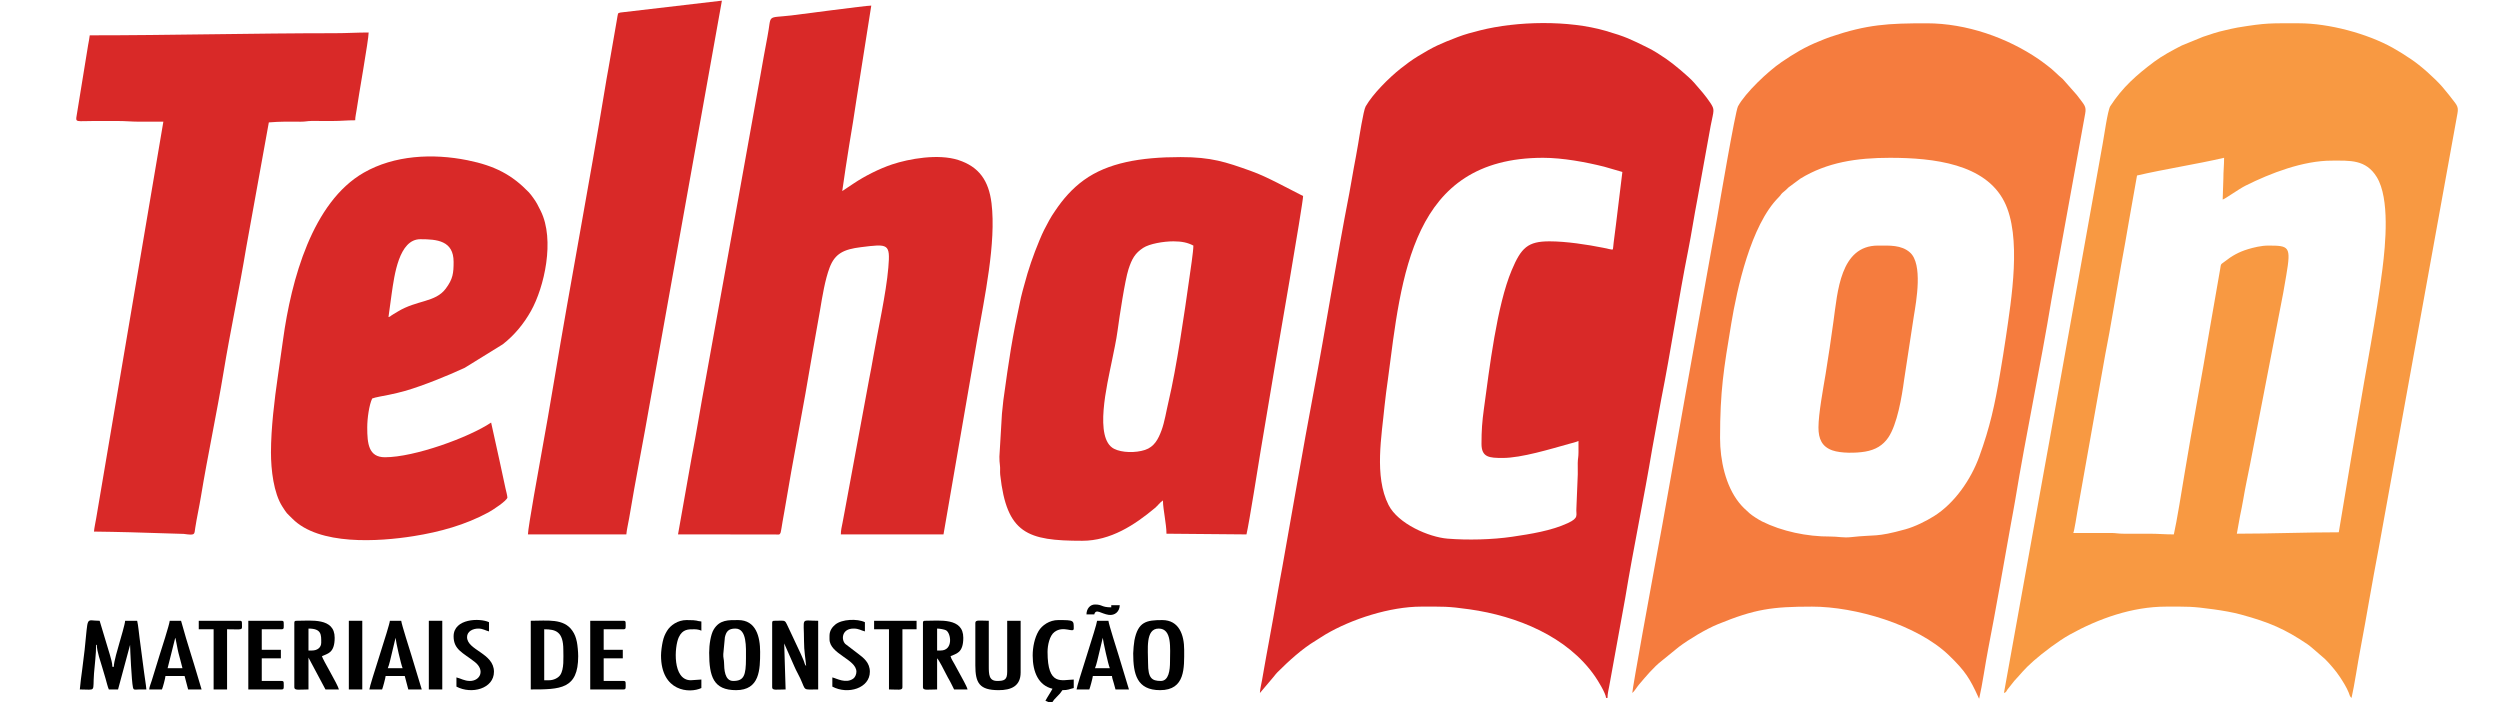 <?xml version="1.0" encoding="UTF-8"?>
<!DOCTYPE svg PUBLIC "-//W3C//DTD SVG 1.1//EN" "http://www.w3.org/Graphics/SVG/1.1/DTD/svg11.dtd">
<!-- Creator: CorelDRAW -->
<svg xmlns="http://www.w3.org/2000/svg" xml:space="preserve" width="299mm" height="83.989mm" version="1.1" style="shape-rendering:geometricPrecision; text-rendering:geometricPrecision; image-rendering:optimizeQuality; fill-rule:evenodd; clip-rule:evenodd"
viewBox="0 0 29900 8398.9"
 xmlns:xlink="http://www.w3.org/1999/xlink"
 xmlns:xodm="http://www.corel.com/coreldraw/odm/2003">
 <defs>
  <style type="text/css">
   <![CDATA[
    .fil3 {fill:black}
    .fil0 {fill:#D92928}
    .fil2 {fill:#F57C3E}
    .fil1 {fill:#F89942}
   ]]>
  </style>
 </defs>
 <g id="Camada_x0020_1">
  <g id="_1687697417872">
   <path class="fil0" d="M18531.52 2886.39c-258.74,0 -337.91,75.59 -451.21,344.66 -178.2,423.21 -266.36,1174.01 -332.57,1657.1 -21.19,154.64 -29.03,260.77 -29.03,419.71 0,163.51 93.84,169.33 254,169.33 224.85,0 574.01,-107.93 795.84,-169.36 32.85,-9.1 82.38,-20.54 110.1,-33.84 0,45.19 -0.15,90.39 0.11,135.58 0.33,56.99 -8.3,76.85 -8.91,126.55 -0.56,44.87 0.19,90.85 0.36,135.83l-16.51 406.83c-6.8,83.88 35.23,113.71 -102.05,177.35 -197.51,91.56 -443.09,130.61 -666.24,163.49 -237.53,35 -532.06,42.08 -772.92,22.59 -221.67,-17.93 -591.48,-176.8 -705.87,-403.26 -173.44,-343.38 -80.81,-830.14 -47.07,-1187.52 9.22,-97.66 26.54,-213.53 39.01,-308.12 164.1,-1244.46 277.44,-2655.99 1856.76,-2655.99 234.67,0 511.34,51.13 731.61,106.58l216.65 62.75 -51.51 422.62c-15.9,139.11 -34.36,277.62 -52.62,421.52 -1.47,11.57 -3.04,35.94 -5.65,54.22 -6.23,43.68 9.82,34.07 -119.52,8.28 -190.58,-38 -442.23,-76.9 -642.76,-76.9zm-3462.88 5401.74l166.83 -197.24c18.48,-21.97 21.01,-29.06 42.6,-50.53 137.93,-137.24 293.09,-279.8 458.95,-379.25 38.3,-22.96 71.72,-47.12 114.1,-72.17 313.36,-185.23 773.46,-333.74 1147.93,-333.74 258.16,0 311.71,-5.21 577.23,32.36 563.33,79.73 1168.38,321.77 1500.56,802.38 34.63,50.09 127.2,199.67 132.01,257.46l16.93 0c0,-49.48 12.68,-98.87 21.84,-147.5l189.83 -1046.3c96.32,-586.05 225.43,-1199.55 322.87,-1785.34l108.2 -594.54c115.01,-577.48 207.3,-1203.1 323.2,-1785 38.87,-195.17 69.34,-401.9 107.15,-595.58l160.87 -889c37.27,-190.46 53.01,-188.26 -6.25,-277.26 -53.85,-80.86 -127.27,-164.75 -192.72,-239.08 -65.47,-74.35 -250.56,-227.76 -333.84,-284.23 -70.52,-47.81 -141.83,-95.02 -221.38,-134.22 -198.91,-98 -261.64,-130.67 -502.16,-200.57 -443.09,-128.77 -1057.21,-117.3 -1501.62,-5.47 -92.14,23.19 -181.09,46.43 -267.35,79.78 -206.79,79.94 -282.68,111.34 -474.14,228.59 -73.75,45.17 -142.67,95.77 -207.88,147.73 -136.95,109.11 -329.24,297.72 -418.93,453.13 -26.76,46.35 -78.61,381.28 -89.09,444.31 -15.9,95.6 -34.43,193.99 -53.24,293.9 -19.51,103.69 -34.66,205.53 -53.51,302.08 -151.24,774.59 -281.29,1608.69 -429.09,2390.33 -128.96,682.05 -248.54,1392.9 -372.54,2082.79 -18.5,102.92 -38.32,203.42 -54.55,301.05 -33.5,201.37 -69.87,393.62 -106.32,596.42 -18.51,102.99 -38.14,203.32 -54.58,301.02 -9.08,53.92 -18.1,100.11 -26.51,151.29 -7.42,45.14 -24.38,106.55 -25.4,152.4z"/>
   <path class="fil1" d="M26583.33 2386.85c26.72,-6.22 192.96,-126.3 273.65,-166.61 300.13,-149.92 687.77,-299.05 1030.22,-299.05 217.69,0 408.68,-16.49 539.36,197.23 156.9,256.61 104.39,803.23 67.78,1095.71 -71.97,574.98 -200.01,1219.25 -296.29,1803.44 -24.12,146.32 -50.89,297.04 -76.19,448.75l-150 899.87c-397.23,0 -824.36,16.94 -1219.2,16.94l37.38 -208.16c14.69,-72.68 27.93,-133 39.96,-205.57 22.03,-132.9 52.31,-272.62 80,-411.07 55.66,-278.27 103.8,-544.4 159.46,-822.68l238.42 -1234.78c13.43,-72.14 24.29,-138.81 36.22,-209.31 58.67,-346.82 36.65,-354.37 -218.9,-354.37 -79.6,0 -174.85,23.46 -237.1,42.3 -112.71,34.11 -194.76,80.7 -282.07,149.73 -47.02,37.17 -42.06,18.01 -53.08,90.86l-126.87 728.26c-94.84,570.24 -204.34,1143.62 -297.54,1709.07 -31.14,188.97 -94.96,586.3 -129.41,734.18 -109.66,0 -187.51,-8.47 -296.34,-8.46 -101.59,0 -203.24,-0.35 -304.82,0.02 -61.5,0.23 -92.1,-8.19 -143.57,-8.83l-457.54 0.34c11.96,-24.92 42.69,-221.94 49.69,-263.57l332.04 -1869.3c65.66,-329.26 128.81,-728.34 190.42,-1071.12 32.42,-180.32 65.86,-359.17 94.3,-532.23l95.55 -539.45c321,-74.79 721.47,-137.14 1041.4,-211.67 0,92.18 -8.95,162.73 -8.52,245.48l-8.41 254.05zm-2616.21 5901.28c27.68,-7.39 28.76,-21.74 42.53,-42.14l82.35 -103.91c81.29,-85.3 110.13,-132.6 228.67,-237 114.88,-101.17 301.25,-241.51 431.24,-313.83 347.12,-193.13 749.45,-336.05 1154.08,-336.05 257.51,0 304,-4.57 568.74,32.39 111.68,15.6 225.78,34.77 327.08,62.39 336.48,91.74 524,171.56 795.99,355.48 23.39,15.82 31.76,25.23 52.24,40.89l158.84 137.49c34.12,34.04 61.21,64.97 92.72,102.02 30.33,35.65 57.44,71.14 83.86,110.87 34.81,52.36 80.59,125.49 103.83,184.05 10.91,27.5 14.66,51.74 34.97,66.62 34.95,-149.99 73.78,-420.14 107.89,-594.85 39.34,-201.54 70.3,-390.91 107.35,-595.38 36.52,-201.53 69.61,-393.9 108.68,-594.06l942.64 -5204.42c18.05,-94.54 -12.39,-103.98 -100.55,-222.51l-80.22 -97.58c-94.83,-107.68 -257.3,-252.65 -372.81,-329.93 -73.38,-49.08 -139.85,-92.02 -219.2,-136.4 -308.89,-172.78 -768.8,-293.62 -1120.31,-293.62 -352.96,0 -388.6,-6.2 -736.6,50.8 -53.13,8.7 -100.17,21.93 -146.13,31.67 -97.86,20.74 -179.51,50.27 -267.67,79.47l-252.35 103.25c-104.28,52.17 -238.42,125.3 -330.54,194.39 -209.72,157.29 -378.4,303.98 -526.05,532.29 -29.58,45.75 -76.48,372.04 -89.5,443.89l-642.21 3582.67c-16.31,93.84 -38.42,206.66 -54.63,300.97l-484.93 2690.08z"/>
   <path class="fil2" d="M20571.99 5240.13c0,-566.71 43.51,-826.98 134.27,-1372.8 67.56,-406.28 232.68,-1174.42 566.47,-1507.87 44.93,-44.88 8.27,-24.8 79.44,-81.42 16.48,-13.12 23.28,-23.1 39.05,-37.16l141.07 -104.46c320.88,-196.37 675.28,-249.1 1071.7,-249.1 529.48,0 1137.27,74.42 1366.14,521.92 213.93,418.28 84.73,1177.25 19.85,1626.08 -20.44,141.4 -44.41,284.74 -68.81,430.71 -62.87,376.03 -121.4,643.14 -249.3,995.31 -98.15,270.23 -293.19,556.59 -541.28,711.78 -94.84,59.33 -227.14,125.59 -342.1,157.44 -359.71,99.66 -352.97,60.16 -651.41,93.66 -89.47,10.05 -160.62,-7.89 -244.25,-7.27 -282.71,2.09 -583.63,-63.43 -818.59,-180.47 -39.22,-19.54 -118.9,-69.93 -148.71,-96.83 -48.81,-44.05 -85.15,-76.01 -126.35,-127.65 -162.86,-204.11 -227.19,-510.65 -227.19,-771.87zm-1049.87 3048c23.39,-17.14 55.57,-71.72 78.78,-99.02 78.51,-92.34 175.5,-209.96 273.24,-285.55l205.56 -166.98c121.94,-91.61 322.57,-212.38 465.67,-270.94 444.65,-181.95 648.23,-210.44 1127.28,-210.44 513.92,0 1254.18,214.05 1636.36,581.91 196.83,189.45 252.27,281.61 352.87,502.27 7.63,16.75 2.38,7.08 8.91,16.48 37.89,-162.61 74.11,-422.23 107.89,-594.84 93.5,-477.82 182.2,-997.22 269.53,-1483.07 18.84,-104.82 37.78,-200.23 54.38,-301.22 127.07,-773.12 304.71,-1614.37 431.8,-2387.61 16.23,-98.75 35.61,-192.1 53.13,-294.01l351.04 -1935.09c16.85,-91.37 -8.68,-101.62 -100.52,-225.09l-166.75 -188.84c-70.04,-58.08 -106.32,-103.25 -185.25,-161.89 -36.6,-27.19 -64.98,-49.85 -102.37,-75.43 -377.04,-258.07 -865.52,-430.12 -1339.41,-430.12 -461.7,0 -710.03,12.12 -1156.85,163.95 -46.89,15.93 -82.37,32.16 -127.69,50.11 -169.82,67.27 -305.25,149.38 -452.81,249.93 -163.3,111.28 -432.86,366.96 -520.72,529.15 -31.94,58.98 -223.04,1176.72 -249.21,1334.06 -16.24,97.63 -36.05,198.13 -54.55,301.05l-321.73 1794.94c-123.17,685.25 -244.67,1403.25 -372.55,2082.79 -26.85,142.68 -266.03,1452.98 -266.03,1503.5z"/>
   <path class="fil0" d="M10073.3 2285.25zm0 0zm0 0l39.94 -273.33c16.11,-95.74 28.22,-186.99 43.48,-278.25 31.14,-186.23 60.76,-365.56 88.37,-555.1l175.35 -1111.59c-68.15,0 -857.59,106.41 -957.45,117.82 -305.71,34.96 -230.4,-21.98 -284.97,256.9 -30.35,155.07 -55.05,301.6 -83.27,458.6 -110.6,615.28 -218.24,1214.46 -328.9,1830.11l-330.18 1828.81c-57.79,307.06 -105.15,612.33 -163.59,911.69l-163.05 920.68 1160.44 0.5c43.57,0.74 53.41,8.03 65.73,-18.93 4.82,-10.56 19.71,-107.53 23.27,-129.13 8.67,-52.55 15.53,-84.12 24.19,-136.68 101.54,-615.81 228.25,-1244.37 330.2,-1862.67 30.15,-182.83 64.2,-349.35 94.35,-532.18 28.44,-172.48 60.41,-367.65 114.77,-511.77 63.95,-169.55 170.76,-219.19 373.68,-244.38 328.75,-40.81 353.09,-45.26 328.71,244.04 -26.15,310.35 -125.5,748.43 -180.86,1072.21 -13.87,81.14 -31.73,177.85 -49.12,264.14l-293.51 1586.1c-8.9,45.6 -14.7,82.41 -24.06,128.34 -9.42,46.25 -20.45,90.62 -20.45,140.41l1227.67 0 404.09 -2339.11c85.69,-492.9 227.78,-1149.02 170.27,-1621.92 -32.94,-270.84 -150.52,-437.04 -397.54,-516.87 -239.89,-77.52 -588.31,-15.1 -791.91,52.81 -151.82,50.64 -327.14,139.17 -458.51,227.29l-137.14 91.46z"/>
   <path class="fil0" d="M14035.71 2886.39c100.02,0 171.46,16.08 237.07,50.8 0,69.47 -35.5,301.02 -47.23,384.57 -58.81,418.86 -154.89,1081.24 -249.11,1478.1 -26.47,111.5 -47.5,247.1 -84.57,347.22 -38.96,105.22 -86.88,197.62 -197.7,234.11 -112.89,37.16 -276.08,34.35 -370.06,-13.66 -241.96,-123.62 -82.25,-768.94 -25.71,-1050.98 23.54,-117.42 51.99,-243.86 68.04,-363.76 22.73,-169.77 88.42,-604.06 130.47,-733.14 40.11,-123.15 77.55,-191.4 176.25,-255.54 74.15,-48.18 240.22,-77.72 362.55,-77.72zm-2082.81 2573.87c0,44.93 1.7,71.35 6.16,103.91 5.24,38.26 -0.65,77.03 3.55,114.99 77.61,702.74 323.62,788.63 980.9,788.63 339.28,0 627.87,-189.59 869.57,-391.96 35.81,-29.98 58.29,-65.63 95.63,-90.64 0,58.62 13.61,138.01 21.82,198.31 8.62,63.22 20.51,138.96 20.51,199.63l956.74 8.46c33.93,-145.65 143.13,-841.66 170.52,-1006.34 56.14,-337.53 113.44,-672.35 170.55,-1014.79 12.79,-76.7 336.26,-1941.71 336.26,-2025.94l-307.62 -158.04c-104.9,-52.45 -206.24,-102.34 -322.08,-143.6 -295.24,-105.14 -466.29,-164.03 -835.03,-164.03 -483.87,0 -872.05,69.33 -1156.38,274.49 -140.42,101.32 -251.06,228.22 -347.3,372.37 -25.06,37.54 -46.9,69.21 -68.32,109.49 -55.69,104.73 -68.97,124.93 -116.51,239.08 -74.76,179.52 -132.89,347.06 -182.68,536.99 -13.24,50.51 -26.88,93.04 -38.71,147.56 -110.8,510.41 -139.39,717.85 -210.49,1228.85 -7.83,56.26 -8.71,104.06 -16.84,160.95l-30.25 511.63z"/>
   <path class="fil0" d="M4646.16 3792.32l38.67 -283.06c31.45,-214.21 85.9,-648.27 342.33,-648.27 198.33,0 397.93,16.59 397.93,270.93 0,134.92 -7.75,204.87 -94.24,320.62 -123.93,165.86 -344.91,134.74 -573.09,273.58 -18.96,11.54 -35.94,21.52 -52.88,31.79 -9.32,5.65 -17.14,10.81 -25.82,16.52 -21.57,14.18 -4.94,10.43 -32.9,17.89zm-1405.47 1617.14c0,209.18 31.75,487.68 137.03,650.37 61.11,94.44 43.45,67.09 119.07,143.4 319.43,322.34 1029.21,275.82 1449.43,209.02 315.65,-50.18 619.32,-134.71 893.74,-283.12 56.54,-30.58 218.04,-137.05 228.6,-177.8 -2.98,-35.9 -16.83,-81.92 -23.28,-112.19 -8.98,-42.12 -15.5,-68.21 -23.97,-111.49 -15.44,-78.86 -32.68,-145.06 -48.05,-222.89l-99.43 -450.9c-266.45,178.42 -917.72,414.87 -1270,414.87 -195.5,0 -211.67,-162.6 -211.67,-355.6 0,-113.09 23.35,-272.28 59.27,-347.14 27.67,-13.28 157.14,-35.06 201.15,-44.38 58.42,-12.37 140.44,-30.84 197.81,-47.72 215.66,-63.46 504.51,-180.74 707.39,-274.75l455.21 -281.39c139.07,-108.19 252.06,-245.84 337.68,-398.92 157.93,-282.33 288.9,-848.63 115.97,-1196.65 -27.97,-56.28 -51.6,-105.75 -89.58,-155.96 -19.12,-25.27 -31.15,-44.52 -52.21,-66.32 -199.74,-206.84 -402.42,-316.77 -734.03,-383.57 -416.09,-83.81 -875.66,-60.57 -1240.66,149.12 -613.39,352.4 -866.59,1277.17 -965.09,1998.25 -20,146.36 -40.37,286.48 -62.25,437.29 -40.39,278.35 -82.13,624.82 -82.13,908.47z"/>
   <path class="fil0" d="M1073.22 422.58c-2.94,35.38 -12.73,76.55 -19.33,116.13l-137.48 845.66c-15.39,83.69 -1.05,62.68 207.61,62.68 93.13,0 186.27,0 279.4,0 101.72,0 171.07,8.49 270.94,8.47 93.13,-0.03 186.26,0 279.4,0l-803.15 4742.53c-8.42,50.71 -22.63,112.16 -26.59,159.68 148.81,0 278.77,6.23 432.14,8.13l640.82 19.58c141.93,19.5 125.81,8.23 137.82,-70.01 19,-123.85 47.31,-248.6 67.69,-372.57 79.39,-483.03 191.54,-1007.11 270.93,-1490.14 79.41,-483.11 191.13,-1006.51 270.99,-1490.08l270.88 -1498.66c139.23,-11.58 240.25,-9.16 381.11,-8.35 57,0.33 76.85,-8.3 126.55,-8.92 87.12,-1.07 175.53,0.29 262.81,0.34 96.29,0.06 163.26,-8.47 262.47,-8.47 0,-42.32 11.68,-84.2 17.39,-126.54 20.21,-150.01 143.47,-836.53 143.47,-923.32 -138,0 -260.88,8.46 -406.4,8.46 -971.99,0 -1964.08,25.4 -2929.47,25.4z"/>
   <path class="fil0" d="M6314.1 6391.59l1176.86 0c4.88,-58.56 23.77,-133.95 33.82,-194.79 74.49,-451.07 174.03,-947.17 251.73,-1399.27l857.46 -4789.81 -1212.76 141.91c-37.79,9.34 -27.49,2.38 -43.9,91.56l-101.58 584.22c-15.18,80.29 -27.19,153.08 -39.99,230.95 -188.84,1149.31 -413.21,2324.49 -604.76,3476.18 -51.92,312.18 -104.64,612.3 -160.91,922.83 -17.18,94.79 -155.97,858.13 -155.97,936.22z"/>
   <path class="fil2" d="M21748.85 5113.13c0,135.48 41.32,229.4 166.83,273.44 100.66,35.32 280.2,33.82 392.18,14.63 126.05,-21.6 212.71,-76.73 274.32,-165.95 108.89,-157.7 163.97,-491.61 190.69,-689.85l116.5 -764.03c30.7,-184.74 109.22,-623.75 -46.05,-761.78 -103.71,-92.18 -245.86,-82.4 -383.27,-82.4 -452.07,0 -482.36,555.79 -531.93,907.39 -29.94,212.28 -59.49,422.42 -93.41,626.27 -28.41,170.72 -85.86,478.03 -85.86,642.28z"/>
   <path class="fil3" d="M954.69 8245.8c202.33,0 152.1,39.79 169.89,-194.18 8.3,-109.18 24.84,-221.37 24.84,-339.22l8.47 0c0,79.57 47.41,206.46 65.95,272.71 13.32,47.6 24.8,83.88 38.68,130.65 11.02,37.1 25.91,102.12 39.3,130.04l110.07 0 143.93 -533.4c0,48.49 18.04,436.49 34.09,507.78 8.07,35.84 19.53,26.94 67.01,26.12 31.27,-0.55 62.36,-0.5 93.64,-0.5 -5.33,-64.05 -18.54,-132.77 -26.95,-201.65l-54.06 -411.61c-9.68,-70.03 -14.77,-146.68 -29.06,-208.01l-143.93 0c-0.84,37.57 -55.75,219.88 -69.57,269.1 -17.71,63.02 -65.9,220.37 -65.9,281.23l-16.94 0c0,-43.43 -17.53,-99.97 -28.97,-140.36l-123.43 -409.97c-173.32,0 -133.09,-76.89 -179.3,345.63 -7.93,72.57 -18.05,154.88 -28.79,233.68 -10.99,80.65 -22.76,167.36 -28.97,241.96z"/>
   <path class="fil3" d="M9370.57 7670.06l2.52 2.53c-0.16,-0.17 -3.36,-1.69 -2.52,-2.53zm-135.47 -220.13l0 770.47c0,40.43 56.69,25.4 160.87,25.4l-16.94 -550.34 124.56 281.85c20.86,48.89 44.96,87.38 67.4,135.8 71.82,155 21.72,132.69 214.44,132.69l0 -821.27c-215.15,0 -169.33,-52.84 -169.33,245.53 0,119.01 17.74,204.32 25.4,296.34 -20.79,-23.92 -17.31,-36.35 -31.4,-70.2 -10.28,-24.66 -19.16,-46.2 -30.71,-70.89l-129.74 -276.67c-74.95,-148.69 -30.53,-124.11 -189.15,-124.11 -19.51,0 -25.4,5.89 -25.4,25.4z"/>
   <path class="fil3" d="M6568.1 8135.73l-59.27 0 0 -609.6c137.88,0 228.6,27.1 228.6,245.53 0,94.34 11.35,229.6 -37.1,301.57 -23.43,34.81 -78.69,62.5 -132.23,62.5zm-220.14 110.07c353.6,0 567.27,-2.39 567.27,-397.94 0,-48.92 -7.5,-130.76 -15.83,-170.43 -11.75,-55.97 -25.7,-92.36 -53.33,-132.94 -103.14,-151.43 -299.79,-119.96 -498.11,-119.96l0 821.27z"/>
   <path class="fil3" d="M8794.83 7517.66c140.7,0 127,225.98 127,355.6 0,204.93 -23.67,270.94 -152.4,270.94 -103.71,0 -107.99,-140.02 -109.9,-220.3 -0.95,-39.95 -11.24,-57.97 -8.96,-101.19l19.11 -201.6c15.56,-65.72 40.61,-103.45 125.15,-103.45zm-313.26 287.87c0,287.11 51.91,448.73 321.73,448.73 284.05,0 287.87,-246.95 287.87,-457.2 0,-181.61 -48.68,-381 -262.47,-381 -117.19,0 -221.69,-5.45 -293.08,113.32 -35.95,59.82 -54.05,182.16 -54.05,276.15z"/>
   <path class="fil3" d="M13883.31 8144.2c-108.93,0 -152.4,-35 -152.4,-211.67 0,-164.56 -34.8,-414.87 127,-414.87 163,0 135.46,235.38 135.46,397.94 0,98.88 -14.58,228.6 -110.06,228.6zm-330.2 -330.2c0,248.01 43.46,440.26 321.73,440.26 303.81,0 287.87,-270.84 287.87,-482.6 0,-176.33 -59.83,-355.6 -262.47,-355.6 -189.52,0 -288.97,19.47 -332.67,243.07 -5.36,27.44 -14.46,119.93 -14.46,154.87z"/>
   <path class="fil3" d="M3731.76 7780.13l-42.33 0 0 -262.47c158.86,0 152.4,75.15 152.4,169.34 0,59.27 -48.84,93.13 -110.07,93.13zm-211.67 -330.2l0 770.47c0,41.1 61.6,25.4 169.34,25.4l0 -381 203.2 381 160.86 0c-14.2,-60.98 -193.41,-355.92 -203.2,-397.94 64.59,-30.99 152.4,-34.27 152.4,-220.13 0,-243.66 -281.47,-203.2 -457.2,-203.2 -19.51,0 -25.4,5.89 -25.4,25.4z"/>
   <path class="fil3" d="M11250.17 7780.13l-42.33 0 0 -262.47c28.41,0 87.06,10.01 106.44,20.56 60.83,33.12 89.11,241.91 -64.11,241.91zm-211.67 -330.2l0 770.47c0,41.1 61.61,25.4 169.34,25.4l0 -372.54c18.68,13.69 88.73,151.61 104.45,183.42 18.59,37.59 31.2,58.51 50.66,93.27 18.56,33.17 31.36,64.23 48.09,95.85l160.86 0c-10.06,-43.19 -73.85,-148.74 -98.65,-197.68 -18.68,-36.88 -35.62,-62.09 -53.69,-98.71 -16.8,-34.07 -42.25,-64.62 -50.86,-101.55 64.59,-30.99 152.4,-34.27 152.4,-220.13 0,-243.66 -281.47,-203.2 -457.2,-203.2 -19.51,0 -25.4,5.89 -25.4,25.4z"/>
   <path class="fil3" d="M11665.04 7449.93l0 508c0,210.63 48.58,296.33 279.4,296.33 148.41,0 262.47,-47.7 262.47,-211.66l0 -618.07 -160.87 0 0 609.6c0,93.72 -30.44,110.07 -118.54,110.07 -98.86,0 -101.6,-74.56 -101.6,-177.8l0 -541.87c-104.18,0 -160.86,-15.03 -160.86,25.4z"/>
   <path class="fil3" d="M13189.04 7627.73c3.44,41.34 65.96,325.07 84.67,364.07l-177.8 0c17.53,-36.55 38.16,-135.95 49.09,-179.51l44.04 -184.56zm-313.27 618.07l152.4 0c8.11,-16.89 40.37,-137.25 42.34,-160.87l228.6 0c2.5,30.12 12.15,48.65 20.35,81.25 8.07,32.08 15.56,52.06 21.98,79.62l160.87 0 -123.97 -409.44c-15.26,-51.41 -118.18,-371.15 -121.57,-411.83l-135.46 0c-5.14,61.75 -240.87,765.23 -245.54,821.27z"/>
   <path class="fil3" d="M4730.83 7627.73c4.5,54.11 67.21,327.7 84.66,364.07l-177.8 0c17.54,-36.55 38.16,-135.95 49.1,-179.51l44.04 -184.56zm-313.27 618.07l152.4 0c8.1,-16.89 40.37,-137.25 42.33,-160.87l228.6 0 42.34 160.87 160.86 0 -123.96 -409.44c-15.26,-51.41 -118.18,-371.15 -121.57,-411.83l-135.47 0c-5.6,67.31 -240.61,762.16 -245.53,821.27z"/>
   <path class="fil3" d="M2097.69 7627.73c14.12,60.63 21.45,120.32 37.2,182.93 15.95,63.39 33.95,123.13 47.47,181.14l-177.8 0 88.4 -351.87c0.55,-1.77 1.83,-4.76 2.3,-6.17 0.46,-1.39 1.27,-4.2 2.43,-6.03zm-313.27 618.07l152.4 0c10.19,-21.23 39.91,-131.66 42.34,-160.87l228.6 0c12.98,55.74 29.59,106.17 42.33,160.87l160.87 0 -60.27 -202.2c-21.09,-66.2 -39.83,-137 -63.46,-207.47 -22.99,-68.54 -39.7,-136.86 -61.43,-201.04l-60.38 -210.56 -135.46 0c-0.81,36.13 -108.69,372.39 -121.63,411.77l-93.61 304.32c-10.4,36.64 -27.27,68.81 -30.3,105.18z"/>
   <path class="fil3" d="M7059.16 8245.8l397.94 0c32.92,0 25.4,-21.72 25.4,-76.2 0,-19.51 -5.89,-25.4 -25.4,-25.4l-237.07 0 0 -270.94 228.6 0 0 -101.6 -228.6 0 0 -245.53 237.07 0c32.92,0 25.4,-21.72 25.4,-76.2 0,-19.51 -5.89,-25.4 -25.4,-25.4l-397.94 0 0 821.27z"/>
   <path class="fil3" d="M2969.76 8245.8l397.93 0c32.92,0 25.4,-21.72 25.4,-76.2 0,-19.51 -5.89,-25.4 -25.4,-25.4l-237.07 0 0 -270.94 228.6 0 0 -101.6 -228.6 0 0 -245.53 237.07 0c32.92,0 25.4,-21.72 25.4,-76.2 0,-19.51 -5.89,-25.4 -25.4,-25.4l-397.93 0 0 821.27z"/>
   <path class="fil3" d="M12350.84 7839.4c0,202.56 72.44,359.58 237.07,397.93 -26.81,50.66 -57.29,92.18 -84.67,143.93 18.38,8.82 52.22,23.41 76.2,25.4 23.47,-35.05 30.56,-43.75 61.37,-74.09 32.35,-31.85 40.81,-41.24 65.63,-78.31 70.61,0 82.38,-13.03 135.47,-25.4l0 -101.6c-144.39,3.22 -313.27,82.29 -313.27,-330.2 0,-81.32 24.32,-195.05 83,-238.73 109.37,-81.39 230.27,18.34 230.27,-40.67 0,-99.46 4.52,-101.6 -186.27,-101.6 -103.76,0 -193.14,62.38 -233.7,130.37 -48.84,81.86 -71.1,194.83 -71.1,292.97z"/>
   <path class="fil3" d="M9920.9 7602.33l0 42.33c0,177.74 321.74,239.47 321.74,389.47 0,31.31 -16.2,66.74 -36.82,81.72 -88.53,64.32 -199.25,-1.92 -251.05,-13.99l0 110.07c188.78,99.89 448.73,17.72 448.73,-177.8 0,-109.09 -75.16,-166.31 -140.22,-215.38l-153.55 -117.38c-51.86,-51.99 -41.54,-183.71 99.04,-183.71 65.33,0 88.27,22.87 135.47,33.87l0 -110.07c-92.14,-44.21 -274.24,-36.68 -353.38,27.63 -35.43,28.78 -69.96,72.53 -69.96,133.24z"/>
   <path class="fil3" d="M5425.09 7610.8c0,158.87 111.63,195.36 252.96,305.84 126.48,98.88 64.92,227.56 -58.22,227.56 -66.02,0 -108.18,-30.06 -160.87,-42.34l0 110.07c182.43,96.53 448.74,23.95 448.74,-177.8 0,-224.36 -321.74,-256.38 -321.74,-414.87 0,-67.26 67.58,-101.6 135.47,-101.6 53.85,0 86.24,24.37 127,33.87l0 -110.07c-106.81,-51.25 -423.34,-46.47 -423.34,169.34z"/>
   <path class="fil3" d="M7905.83 7839.4c0,434.38 343.87,456.03 482.6,389.46l0 -101.6 -127 8.47c-220.3,0 -197.26,-400.03 -142.68,-515.22 46,-97.08 113.42,-94.38 185.02,-94.38 33.06,0 62.9,6.49 84.66,16.93l0 -110.06c-70.02,-5.83 -28.52,-16.94 -177.8,-16.94 -103.76,0 -193.13,62.38 -233.7,130.37 -24.54,41.12 -38.83,73.29 -50.71,127.08 -9.75,44.12 -20.39,118.43 -20.39,165.89z"/>
   <path class="fil3" d="M2377.09 7526.13l177.8 0 0 719.67 160.87 0 0 -719.67c203.56,0 177.8,19.62 177.8,-76.2 0,-19.51 -5.89,-25.4 -25.4,-25.4l-491.07 0 0 101.6z"/>
   <path class="fil3" d="M10454.3 7526.13l177.8 0 0 719.67c104.19,0 160.87,15.03 160.87,-25.4l0 -694.27 169.33 0 0 -101.6 -508 0 0 101.6z"/>
   <polygon class="fil3" points="5128.76,8245.8 5289.63,8245.8 5289.63,7424.53 5128.76,7424.53 "/>
   <polygon class="fil3" points="4172.03,8245.8 4332.89,8245.8 4332.89,7424.53 4172.03,7424.53 "/>
   <path class="fil3" d="M12994.31 7348.33l93.13 0c19.78,-74.1 82.9,-6.91 172.68,5.45 74.98,10.32 130.45,-40.62 132.12,-115.52l-101.6 0 0 25.4c-120.33,0 -103.05,-33.86 -194.73,-33.86 -60.11,0 -101.6,53.27 -101.6,118.53z"/>
  </g>
 </g>
</svg>
